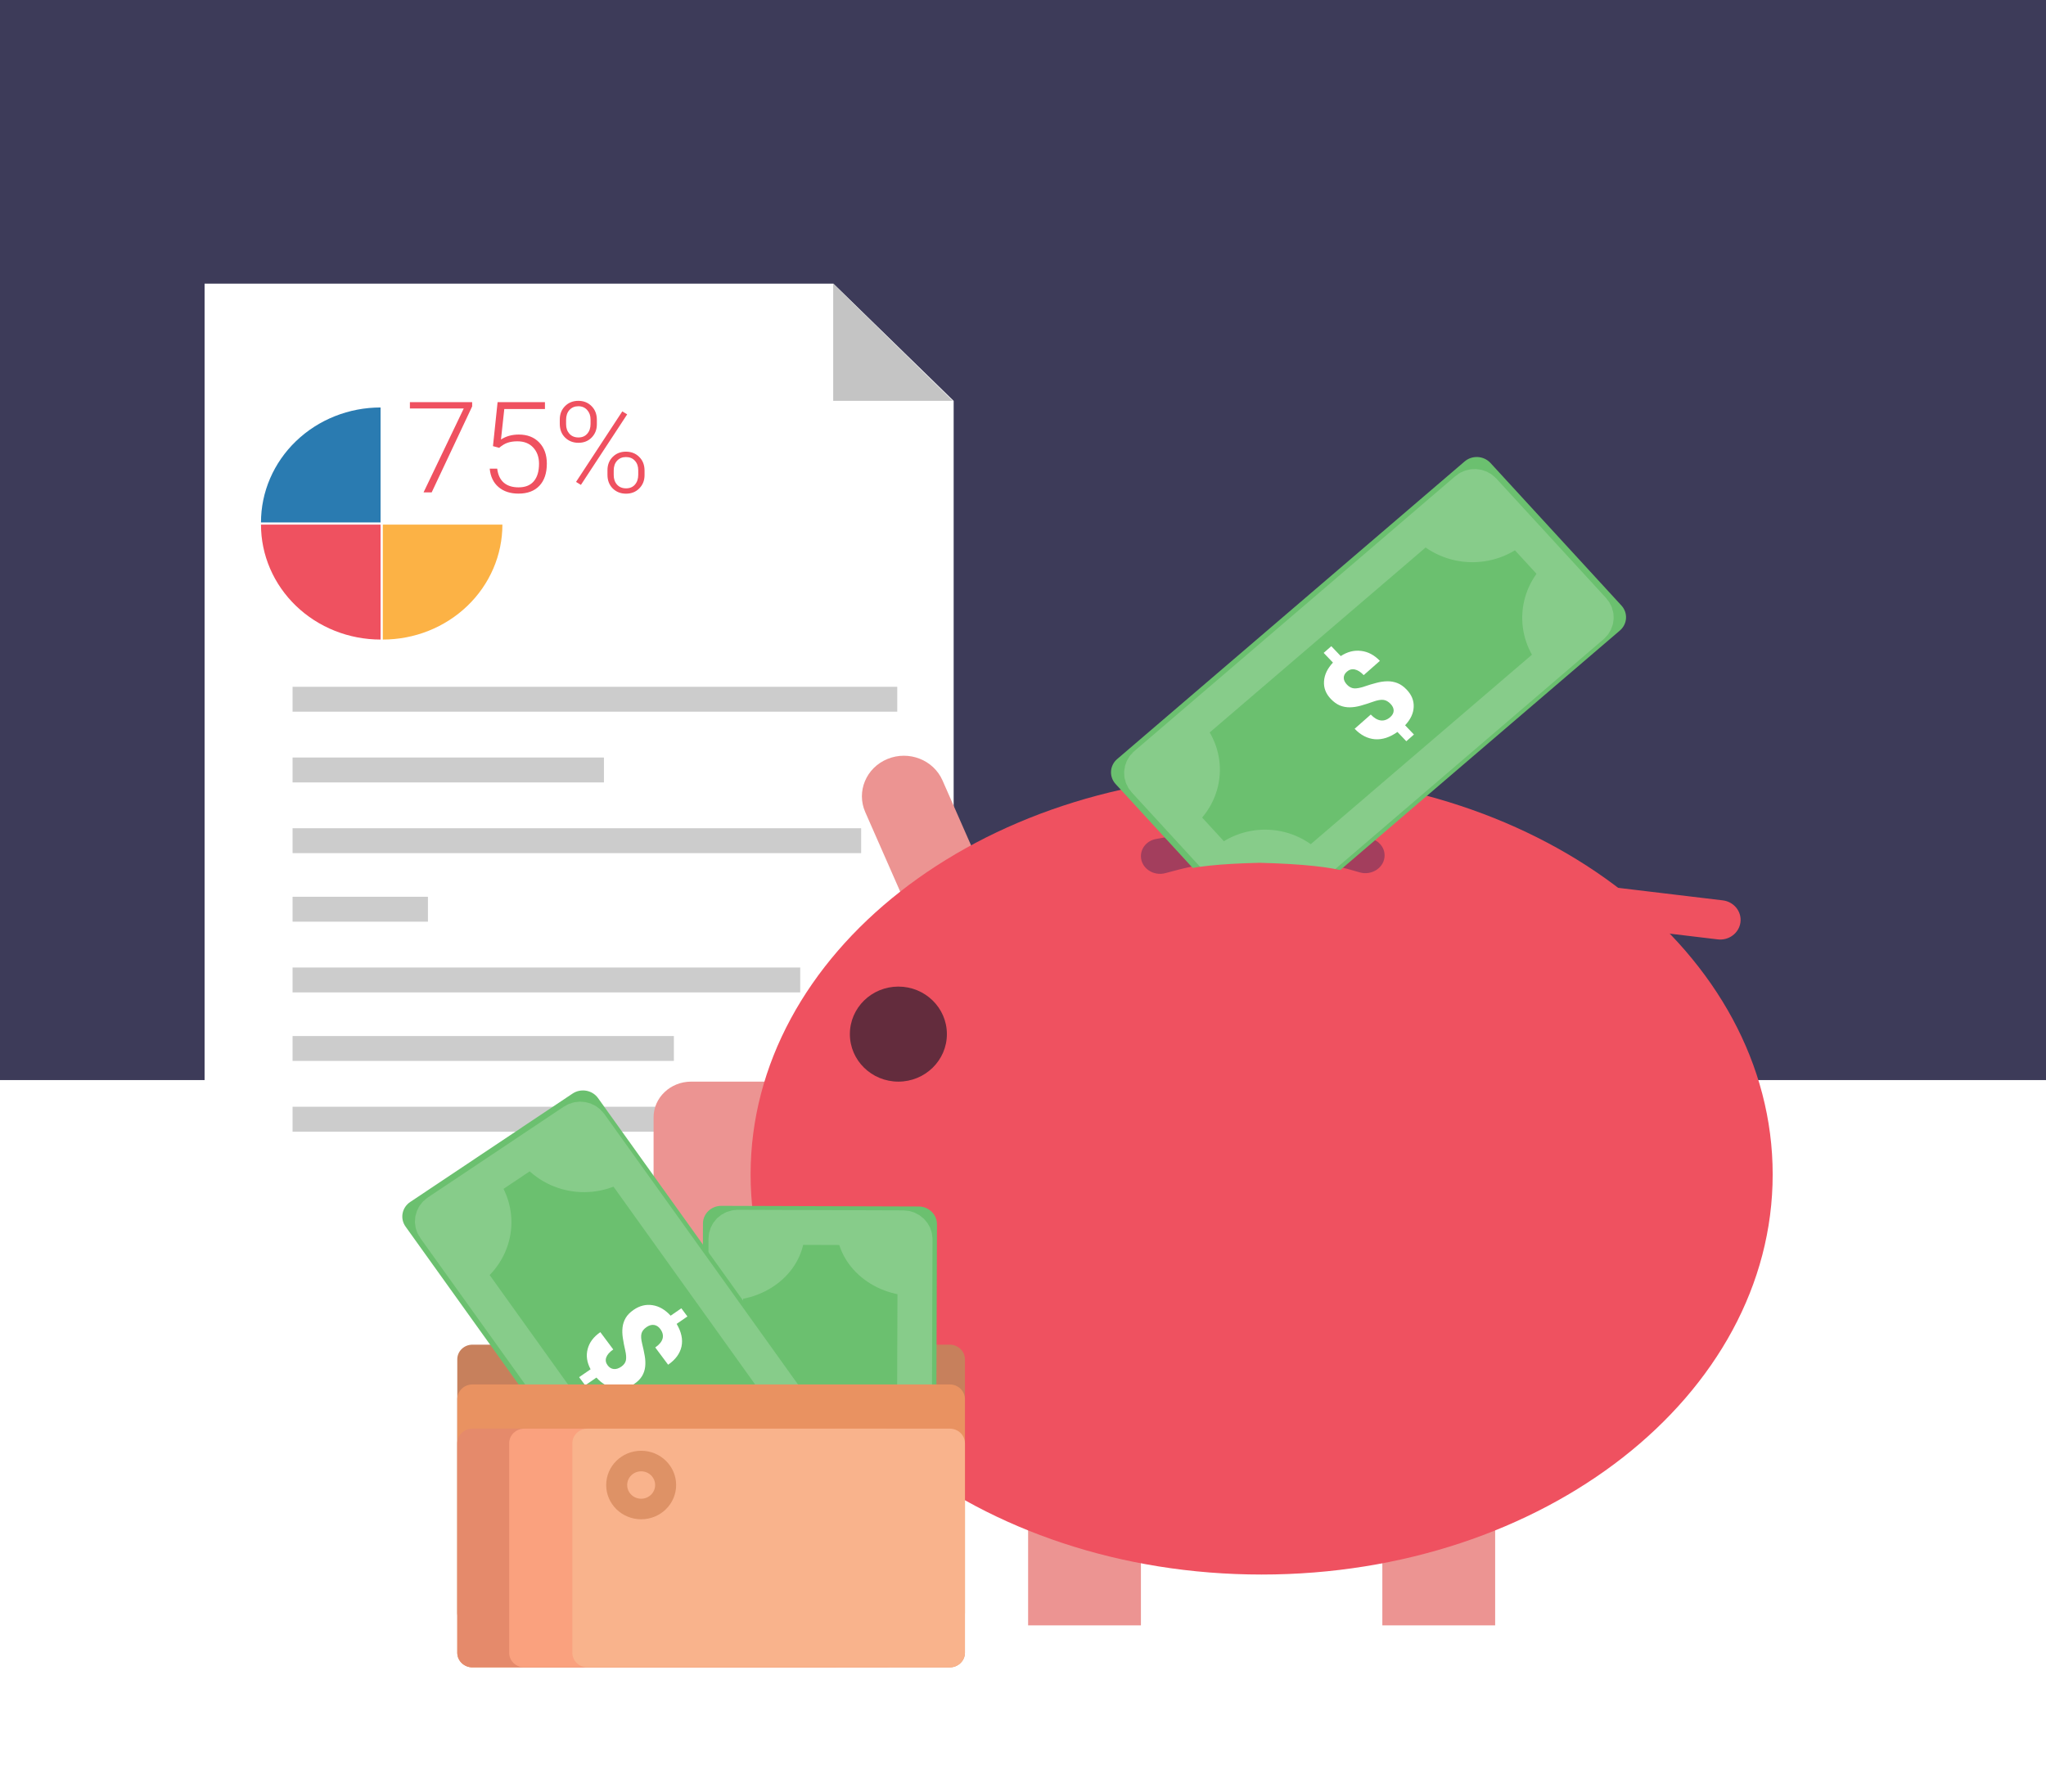 <svg width="411" height="360" viewBox="0 0 411 360" fill="none" xmlns="http://www.w3.org/2000/svg">
<rect width="411" height="217" fill="#3D3B59"/>
<g filter="url(#filter0_d)">
<path d="M49.096 48.997H175.42L199.57 72.539V233.738H49.096V48.997Z" fill="white"/>
<path d="M175.372 48.997L199.394 72.534H175.372V48.997Z" fill="#C4C4C4"/>
<path d="M84.449 73.866C81.294 73.866 78.17 74.463 75.256 75.624C72.341 76.784 69.694 78.485 67.463 80.63C65.232 82.774 63.463 85.32 62.256 88.121C61.048 90.923 60.427 93.926 60.427 96.959H84.449V73.866Z" fill="#2A7BB1"/>
<path d="M60.427 97.403C60.427 100.435 61.048 103.438 62.256 106.24C63.463 109.041 65.232 111.587 67.463 113.732C69.694 115.876 72.341 117.577 75.256 118.737C78.17 119.898 81.294 120.495 84.449 120.495V97.403H60.427Z" fill="#EF5160"/>
<path d="M84.901 120.495C88.056 120.495 91.179 119.898 94.094 118.737C97.008 117.577 99.656 115.876 101.887 113.732C104.117 111.587 105.887 109.041 107.094 106.24C108.301 103.438 108.922 100.435 108.922 97.403H84.901V120.495Z" fill="#FCB245"/>
<path d="M66.772 132.486H188.239" stroke="#CCCCCC" stroke-width="5"/>
<path d="M66.772 146.697H129.319" stroke="#CCCCCC" stroke-width="5"/>
<path d="M66.772 160.907H180.987" stroke="#CCCCCC" stroke-width="5"/>
<path d="M66.772 174.674H93.966" stroke="#CCCCCC" stroke-width="5"/>
<path d="M66.772 188.885H168.75" stroke="#CCCCCC" stroke-width="5"/>
<path d="M66.772 202.652H143.369" stroke="#CCCCCC" stroke-width="5"/>
<path d="M66.772 216.863H178.721" stroke="#CCCCCC" stroke-width="5"/>
<path d="M102.847 73.654L94.718 90.924H93.085L101.161 74.065H90.34V72.795H102.847V73.654ZM107.028 81.635L107.956 72.795H117.469V74.177H109.302L108.636 80.303C109.655 79.639 110.848 79.307 112.216 79.307C113.933 79.307 115.3 79.838 116.32 80.901C117.339 81.963 117.849 83.379 117.849 85.147C117.849 87.056 117.352 88.538 116.359 89.592C115.366 90.646 113.968 91.173 112.164 91.173C110.509 91.173 109.167 90.733 108.139 89.853C107.111 88.973 106.523 87.741 106.375 86.155H107.878C108.026 87.392 108.466 88.33 109.198 88.969C109.929 89.6 110.918 89.915 112.164 89.915C113.523 89.915 114.547 89.505 115.235 88.683C115.932 87.861 116.28 86.691 116.28 85.172C116.28 83.844 115.893 82.76 115.117 81.922C114.342 81.084 113.284 80.664 111.942 80.664C111.201 80.664 110.557 80.756 110.008 80.938C109.459 81.113 108.88 81.457 108.27 81.972L107.028 81.635ZM120.449 76.281C120.449 75.202 120.798 74.31 121.495 73.605C122.2 72.891 123.093 72.534 124.174 72.534C125.254 72.534 126.142 72.891 126.839 73.605C127.545 74.31 127.898 75.228 127.898 76.356V77.24C127.898 78.303 127.55 79.191 126.853 79.905C126.164 80.61 125.28 80.963 124.2 80.963C123.128 80.963 122.235 80.615 121.521 79.917C120.806 79.22 120.449 78.299 120.449 77.153V76.281ZM121.717 77.24C121.717 78.012 121.939 78.647 122.383 79.145C122.836 79.643 123.442 79.892 124.2 79.892C124.94 79.892 125.528 79.643 125.964 79.145C126.408 78.639 126.63 77.987 126.63 77.191V76.281C126.63 75.51 126.404 74.875 125.951 74.376C125.498 73.87 124.905 73.617 124.174 73.617C123.45 73.617 122.858 73.866 122.396 74.364C121.943 74.862 121.717 75.526 121.717 76.356V77.24ZM130.028 86.479C130.028 85.4 130.376 84.508 131.073 83.802C131.779 83.096 132.668 82.744 133.739 82.744C134.811 82.744 135.699 83.096 136.405 83.802C137.12 84.499 137.477 85.421 137.477 86.566V87.45C137.477 88.529 137.124 89.422 136.418 90.127C135.721 90.833 134.837 91.186 133.765 91.186C132.694 91.186 131.801 90.837 131.086 90.14C130.381 89.434 130.028 88.517 130.028 87.388V86.479ZM131.283 87.45C131.283 88.231 131.505 88.87 131.949 89.368C132.402 89.866 133.007 90.115 133.765 90.115C134.515 90.115 135.107 89.866 135.543 89.368C135.987 88.861 136.209 88.201 136.209 87.388V86.479C136.209 85.682 135.983 85.043 135.529 84.561C135.085 84.072 134.489 83.827 133.739 83.827C133.007 83.827 132.415 84.072 131.962 84.561C131.509 85.051 131.283 85.707 131.283 86.529V87.45ZM124.696 89.418L123.716 88.82L133.007 74.65L133.988 75.248L124.696 89.418Z" fill="#EF5160"/>
<path d="M237.189 283.032H214.527V318.559H237.189V283.032Z" fill="#EC9492"/>
<path d="M308.346 283.032H285.685V318.559H308.346V283.032Z" fill="#EC9492"/>
<path d="M186.277 144.487L186.277 144.487C181.991 146.244 179.992 151.025 181.812 155.164L189.758 173.235C191.578 177.374 196.528 179.304 200.814 177.547C205.099 175.789 207.098 171.009 205.278 166.87L197.332 148.799C195.512 144.66 190.563 142.729 186.277 144.487Z" fill="#EC9492"/>
<path d="M171.174 209.313H146.839C142.67 209.313 139.291 212.527 139.291 216.49V254.983C139.291 258.947 142.67 262.16 146.839 262.16H171.174C175.343 262.16 178.722 258.947 178.722 254.983V216.49C178.722 212.527 175.343 209.313 171.174 209.313Z" fill="#EC9492"/>
<path d="M364.095 227.965C364.095 272.358 318.134 308.345 261.437 308.345C204.741 308.345 158.779 272.358 158.779 227.965C158.779 183.572 204.741 147.585 261.437 147.585C318.134 147.585 364.095 183.572 364.095 227.965Z" fill="#EF5160"/>
<path d="M188.466 209.313C193.848 209.313 198.211 205.039 198.211 199.765C198.211 194.492 193.848 190.218 188.466 190.218C183.084 190.218 178.722 194.492 178.722 199.765C178.722 205.039 183.084 209.313 188.466 209.313Z" fill="#632C3D"/>
<path d="M354.064 172.894L325.277 169.447C323.034 169.178 320.991 170.716 320.713 172.882C320.435 175.047 322.028 177.02 324.27 177.289L353.058 180.735C355.3 181.004 357.343 179.466 357.621 177.301C357.899 175.135 356.307 173.162 354.064 172.894Z" fill="#EF5160"/>
<path d="M237.189 164.007C237.189 162.335 238.444 160.898 240.182 160.575C242.646 160.119 244.671 159.744 247.651 159.192C251.737 158.435 265.444 157.502 276.61 159.192C278.672 159.504 281.339 160.057 283.327 160.492C284.983 160.855 286.138 162.255 286.138 163.859C286.138 166.296 283.561 167.997 281.099 167.26C279.59 166.808 277.976 166.361 276.61 166.064C265.59 163.669 258.729 163.918 247.651 166.064C245.971 166.389 243.942 166.912 242.12 167.418C239.686 168.096 237.189 166.401 237.189 164.007Z" fill="#A33E5D"/>
<path d="M333.713 113.659L307.405 85.016C306.055 83.547 303.728 83.413 302.207 84.716L232.418 144.504C230.897 145.808 230.757 148.055 232.107 149.524L258.415 178.167C259.764 179.636 262.092 179.771 263.613 178.468L333.402 118.679C334.923 117.376 335.062 115.128 333.713 113.659Z" fill="#6BC06F"/>
<path d="M328.054 114.523L305.997 90.508C305.125 89.558 303.62 89.471 302.637 90.314L238.116 145.589C237.132 146.432 237.042 147.884 237.915 148.834L259.972 172.849C260.844 173.799 262.349 173.886 263.332 173.043L327.853 117.768C328.837 116.925 328.927 115.473 328.054 114.523Z" fill="#6BC06F" stroke="#87CC8A" stroke-width="7"/>
<path d="M247.483 158.243C249.095 156.909 250.414 155.288 251.363 153.472C252.312 151.657 252.874 149.683 253.016 147.662C253.158 145.642 252.878 143.614 252.19 141.696C251.503 139.778 250.423 138.006 249.012 136.483L236.735 146.641L247.483 158.243Z" fill="#87CC8A"/>
<path d="M273.901 163.916C272.53 162.389 270.868 161.144 269.01 160.251C267.152 159.359 265.134 158.837 263.072 158.715C261.01 158.593 258.943 158.874 256.991 159.54C255.038 160.207 253.238 161.248 251.692 162.602L262.132 174.23L273.901 163.916Z" fill="#87CC8A"/>
<path d="M319.219 104.508C317.649 105.84 316.365 107.459 315.439 109.273C314.513 111.087 313.963 113.061 313.822 115.082C313.68 117.102 313.95 119.13 314.615 121.05C315.279 122.969 316.326 124.742 317.696 126.269L329.648 116.128L319.219 104.508Z" fill="#87CC8A"/>
<path d="M292.03 99.984C293.463 101.48 295.186 102.688 297.1 103.538C299.014 104.389 301.083 104.866 303.187 104.942C305.291 105.017 307.39 104.69 309.364 103.98C311.338 103.269 313.149 102.189 314.692 100.8L303.782 89.409L292.03 99.984Z" fill="#87CC8A"/>
<path d="M287.345 133.428C286.88 132.942 286.39 132.67 285.876 132.614C285.361 132.557 284.672 132.682 283.808 132.99C282.945 133.297 282.126 133.559 281.353 133.776C280.58 133.992 279.842 134.104 279.14 134.111C278.437 134.117 277.775 133.992 277.152 133.735C276.529 133.479 275.921 133.04 275.326 132.418C274.332 131.377 273.88 130.199 273.969 128.884C274.053 127.562 274.651 126.309 275.763 125.125L273.901 123.175L275.43 121.828L277.328 123.814C278.66 122.946 280.024 122.6 281.42 122.776C282.816 122.94 284.074 123.607 285.192 124.777L281.941 127.642C281.33 127.001 280.73 126.622 280.145 126.503C279.559 126.384 279.029 126.534 278.554 126.952C278.131 127.325 277.925 127.745 277.935 128.213C277.945 128.669 278.165 129.122 278.594 129.571C279.029 130.027 279.511 130.272 280.04 130.306C280.561 130.333 281.239 130.207 282.07 129.928C282.896 129.642 283.698 129.4 284.477 129.202C285.256 128.991 285.997 128.883 286.699 128.877C287.401 128.87 288.073 128.992 288.714 129.244C289.356 129.495 289.974 129.931 290.568 130.553C291.574 131.606 292.045 132.773 291.982 134.055C291.925 135.33 291.35 136.551 290.257 137.719L292.031 139.576L290.502 140.924L288.719 139.058C287.186 140.148 285.674 140.636 284.183 140.521C282.692 140.395 281.338 139.694 280.12 138.419L283.361 135.562C284.032 136.264 284.703 136.659 285.377 136.746C286.051 136.821 286.686 136.596 287.282 136.07C287.718 135.686 287.944 135.26 287.959 134.794C287.967 134.321 287.763 133.866 287.345 133.428Z" fill="white"/>
<path d="M279.656 183.424C279.656 193.307 271.322 201.32 261.042 201.32C250.762 201.32 242.428 193.307 242.428 183.424C242.428 173.54 228.468 166.064 261.042 165.349C295.85 166.243 279.656 173.54 279.656 183.424Z" fill="#EF5160"/>
<path d="M198.785 262.16H102.91C101.225 262.16 99.858 263.481 99.858 265.11V316.053C99.858 317.683 101.225 319.003 102.91 319.003H198.785C200.47 319.003 201.837 317.683 201.837 316.053V265.11C201.837 263.481 200.47 262.16 198.785 262.16Z" fill="#C7805C"/>
<path d="M192.55 234.399L152.905 234.269C150.872 234.263 149.218 235.849 149.211 237.813L148.932 317.284C148.925 319.247 150.567 320.845 152.601 320.852L192.245 320.981C194.279 320.988 195.933 319.401 195.94 317.438L196.219 237.967C196.226 236.003 194.583 234.406 192.55 234.399Z" fill="#6BC06F"/>
<path d="M189.45 238.678L156.211 238.569C154.896 238.565 153.827 239.59 153.822 240.86L153.565 314.273C153.56 315.542 154.622 316.575 155.937 316.579L189.176 316.688C190.49 316.693 191.56 315.667 191.564 314.397L191.822 240.984C191.826 239.715 190.764 238.682 189.45 238.678Z" fill="#6BC06F" stroke="#87CC8A" stroke-width="7"/>
<path d="M169.656 316.339C169.675 314.549 169.284 312.774 168.506 311.113C167.727 309.453 166.575 307.941 165.116 306.662C163.657 305.384 161.92 304.365 160.003 303.663C158.086 302.961 156.027 302.591 153.944 302.572L153.793 316.198L169.656 316.339Z" fill="#87CC8A"/>
<path d="M191.865 302.572C189.729 302.565 187.612 302.914 185.636 303.6C183.66 304.285 181.863 305.294 180.348 306.567C178.832 307.841 177.629 309.355 176.805 311.022C175.982 312.69 175.555 314.479 175.548 316.286L191.816 316.339L191.865 302.572Z" fill="#87CC8A"/>
<path d="M176.003 238.179C175.98 240.023 176.367 241.854 177.142 243.566C177.918 245.278 179.067 246.838 180.524 248.158C181.98 249.478 183.716 250.53 185.631 251.257C187.547 251.983 189.605 252.368 191.688 252.39L191.865 238.347L176.003 238.179Z" fill="#87CC8A"/>
<path d="M154.105 253.278C156.188 253.244 158.242 252.849 160.15 252.116C162.059 251.383 163.785 250.327 165.228 249.007C166.672 247.687 167.806 246.13 168.565 244.425C169.324 242.719 169.694 240.899 169.653 239.067L153.793 239.331L154.105 253.278Z" fill="#87CC8A"/>
<path d="M176.667 274.881C175.978 274.888 175.44 275.059 175.053 275.393C174.666 275.727 174.305 276.31 173.969 277.143C173.634 277.975 173.293 278.744 172.946 279.45C172.6 280.155 172.196 280.764 171.733 281.277C171.27 281.789 170.731 282.184 170.117 282.462C169.502 282.739 168.754 282.883 167.873 282.893C166.399 282.909 165.18 282.441 164.214 281.489C163.239 280.536 162.66 279.257 162.478 277.653L159.718 277.684L159.686 275.668L162.498 275.636C162.708 274.087 163.347 272.866 164.414 271.975C165.473 271.076 166.83 270.616 168.487 270.598L168.556 274.883C167.649 274.893 166.954 275.07 166.471 275.414C165.988 275.757 165.752 276.242 165.762 276.868C165.771 277.426 165.961 277.859 166.332 278.167C166.695 278.468 167.194 278.614 167.831 278.607C168.476 278.6 168.988 278.416 169.366 278.057C169.735 277.698 170.088 277.123 170.424 276.333C170.751 275.543 171.097 274.799 171.461 274.102C171.816 273.396 172.225 272.787 172.687 272.275C173.15 271.762 173.693 271.359 174.316 271.064C174.94 270.77 175.692 270.618 176.573 270.608C178.064 270.591 179.287 271.038 180.244 271.949C181.2 272.851 181.77 274.092 181.952 275.67L184.581 275.641L184.614 277.657L181.971 277.687C181.801 279.532 181.174 280.955 180.09 281.956C178.999 282.949 177.551 283.456 175.745 283.476L175.677 279.203C176.671 279.192 177.426 278.972 177.943 278.544C178.45 278.107 178.698 277.495 178.685 276.709C178.676 276.134 178.494 275.684 178.14 275.358C177.777 275.033 177.286 274.873 176.667 274.881Z" fill="white"/>
<path d="M123.012 211.716L90.403 233.493C88.731 234.609 88.312 236.824 89.469 238.44L142.527 312.546C143.684 314.161 145.977 314.565 147.65 313.448L180.258 291.672C181.931 290.555 182.349 288.34 181.192 286.725L128.134 212.619C126.978 211.003 124.684 210.599 123.012 211.716Z" fill="#6BC06F"/>
<path d="M123.219 217.244L95.88 235.502C94.798 236.224 94.528 237.656 95.276 238.7L144.329 307.213C145.076 308.257 146.559 308.518 147.64 307.796L174.98 289.538C176.061 288.816 176.332 287.384 175.584 286.34L126.531 217.828C125.783 216.783 124.301 216.522 123.219 217.244Z" fill="#6BC06F" stroke="#87CC8A" stroke-width="7"/>
<path d="M158.779 299.839C157.597 298.2 156.084 296.798 154.328 295.712C152.572 294.626 150.607 293.878 148.545 293.509C146.482 293.141 144.363 293.159 142.309 293.565C140.254 293.97 138.305 294.753 136.57 295.871L145.575 308.345L158.779 299.839Z" fill="#87CC8A"/>
<path d="M167.433 275.039C165.719 276.183 164.256 277.642 163.127 279.333C161.997 281.023 161.223 282.912 160.849 284.892C160.475 286.871 160.509 288.902 160.948 290.869C161.387 292.836 162.222 294.7 163.407 296.355L176.455 287.641L167.433 275.039Z" fill="#87CC8A"/>
<path d="M112.095 224.71C113.275 226.398 114.786 227.844 116.54 228.965C118.295 230.086 120.26 230.86 122.322 231.242C124.384 231.625 126.503 231.609 128.56 231.195C130.615 230.781 132.567 229.978 134.304 228.831L125.319 215.975L112.095 224.71Z" fill="#87CC8A"/>
<path d="M104.001 250.17C105.736 248.968 107.205 247.452 108.326 245.709C109.447 243.965 110.197 242.027 110.533 240.006C110.87 237.986 110.786 235.921 110.287 233.932C109.789 231.942 108.884 230.065 107.626 228.409L94.419 237.559L104.001 250.17Z" fill="#87CC8A"/>
<path d="M137.885 258.624C137.321 259.013 136.978 259.451 136.856 259.94C136.734 260.429 136.782 261.108 136.997 261.978C137.213 262.847 137.387 263.667 137.519 264.439C137.651 265.21 137.678 265.935 137.599 266.612C137.521 267.289 137.31 267.912 136.967 268.481C136.624 269.05 136.091 269.583 135.37 270.08C134.163 270.911 132.879 271.203 131.518 270.957C130.149 270.716 128.914 269.988 127.813 268.772L125.553 270.329L124.333 268.692L126.636 267.106C125.892 265.717 125.697 264.361 126.05 263.037C126.391 261.711 127.24 260.581 128.596 259.647L131.191 263.126C130.448 263.638 129.979 264.169 129.784 264.719C129.589 265.269 129.681 265.798 130.059 266.306C130.397 266.758 130.811 267.008 131.3 267.056C131.777 267.101 132.276 266.944 132.797 266.586C133.325 266.221 133.639 265.787 133.738 265.282C133.831 264.783 133.782 264.115 133.591 263.28C133.394 262.45 133.239 261.648 133.126 260.873C133.002 260.097 132.978 259.37 133.057 258.693C133.135 258.016 133.345 257.383 133.685 256.796C134.025 256.208 134.556 255.666 135.277 255.169C136.497 254.328 137.773 254.016 139.102 254.233C140.425 254.443 141.63 255.146 142.715 256.34L144.868 254.857L146.088 256.494L143.925 257.984C144.877 259.594 145.202 261.11 144.901 262.532C144.588 263.953 143.692 265.173 142.214 266.191L139.627 262.722C140.441 262.161 140.934 261.562 141.107 260.923C141.267 260.283 141.109 259.644 140.633 259.005C140.286 258.539 139.869 258.27 139.384 258.199C138.891 258.133 138.392 258.275 137.885 258.624Z" fill="white"/>
<path d="M198.785 270.153H102.91C101.225 270.153 99.858 271.474 99.858 273.104V324.047C99.858 325.676 101.225 326.997 102.91 326.997H198.785C200.47 326.997 201.837 325.676 201.837 324.047V273.104C201.837 271.474 200.47 270.153 198.785 270.153Z" fill="#E99261"/>
<path d="M175.671 279.035H102.909C101.224 279.035 99.858 280.349 99.858 281.97V324.062C99.858 325.683 101.224 326.997 102.909 326.997H175.671C177.356 326.997 178.721 325.683 178.721 324.062V281.97C178.721 280.349 177.356 279.035 175.671 279.035Z" fill="#E58A6B"/>
<path d="M186.094 279.035H113.332C111.647 279.035 110.282 280.349 110.282 281.97V324.062C110.282 325.683 111.647 326.997 113.332 326.997H186.094C187.779 326.997 189.145 325.683 189.145 324.062V281.97C189.145 280.349 187.779 279.035 186.094 279.035Z" fill="#FAA17E"/>
<path d="M198.786 279.035H126.024C124.339 279.035 122.974 280.349 122.974 281.97V324.062C122.974 325.683 124.339 326.997 126.024 326.997H198.786C200.471 326.997 201.837 325.683 201.837 324.062V281.97C201.837 280.349 200.471 279.035 198.786 279.035Z" fill="#F9B38C"/>
<path d="M143.822 290.36C143.822 294.161 140.676 297.243 136.797 297.243C132.917 297.243 129.771 294.161 129.771 290.36C129.771 286.558 132.917 283.476 136.797 283.476C140.676 283.476 143.822 286.558 143.822 290.36ZM133.988 290.36C133.988 291.879 135.246 293.112 136.797 293.112C138.348 293.112 139.605 291.879 139.605 290.36C139.605 288.84 138.348 287.608 136.797 287.608C135.246 287.608 133.988 288.84 133.988 290.36Z" fill="#DE9266"/>
</g>
<defs>
<filter id="filter0_d" x="16.096" y="31.997" width="365" height="328" filterUnits="userSpaceOnUse" color-interpolation-filters="sRGB">
<feFlood flood-opacity="0" result="BackgroundImageFix"/>
<feColorMatrix in="SourceAlpha" type="matrix" values="0 0 0 0 0 0 0 0 0 0 0 0 0 0 0 0 0 0 127 0" result="hardAlpha"/>
<feOffset dx="-8" dy="8"/>
<feGaussianBlur stdDeviation="12.5"/>
<feComposite in2="hardAlpha" operator="out"/>
<feColorMatrix type="matrix" values="0 0 0 0 0 0 0 0 0 0 0 0 0 0 0 0 0 0 0.25 0"/>
<feBlend mode="normal" in2="BackgroundImageFix" result="effect1_dropShadow"/>
<feBlend mode="normal" in="SourceGraphic" in2="effect1_dropShadow" result="shape"/>
</filter>
</defs>
</svg>
